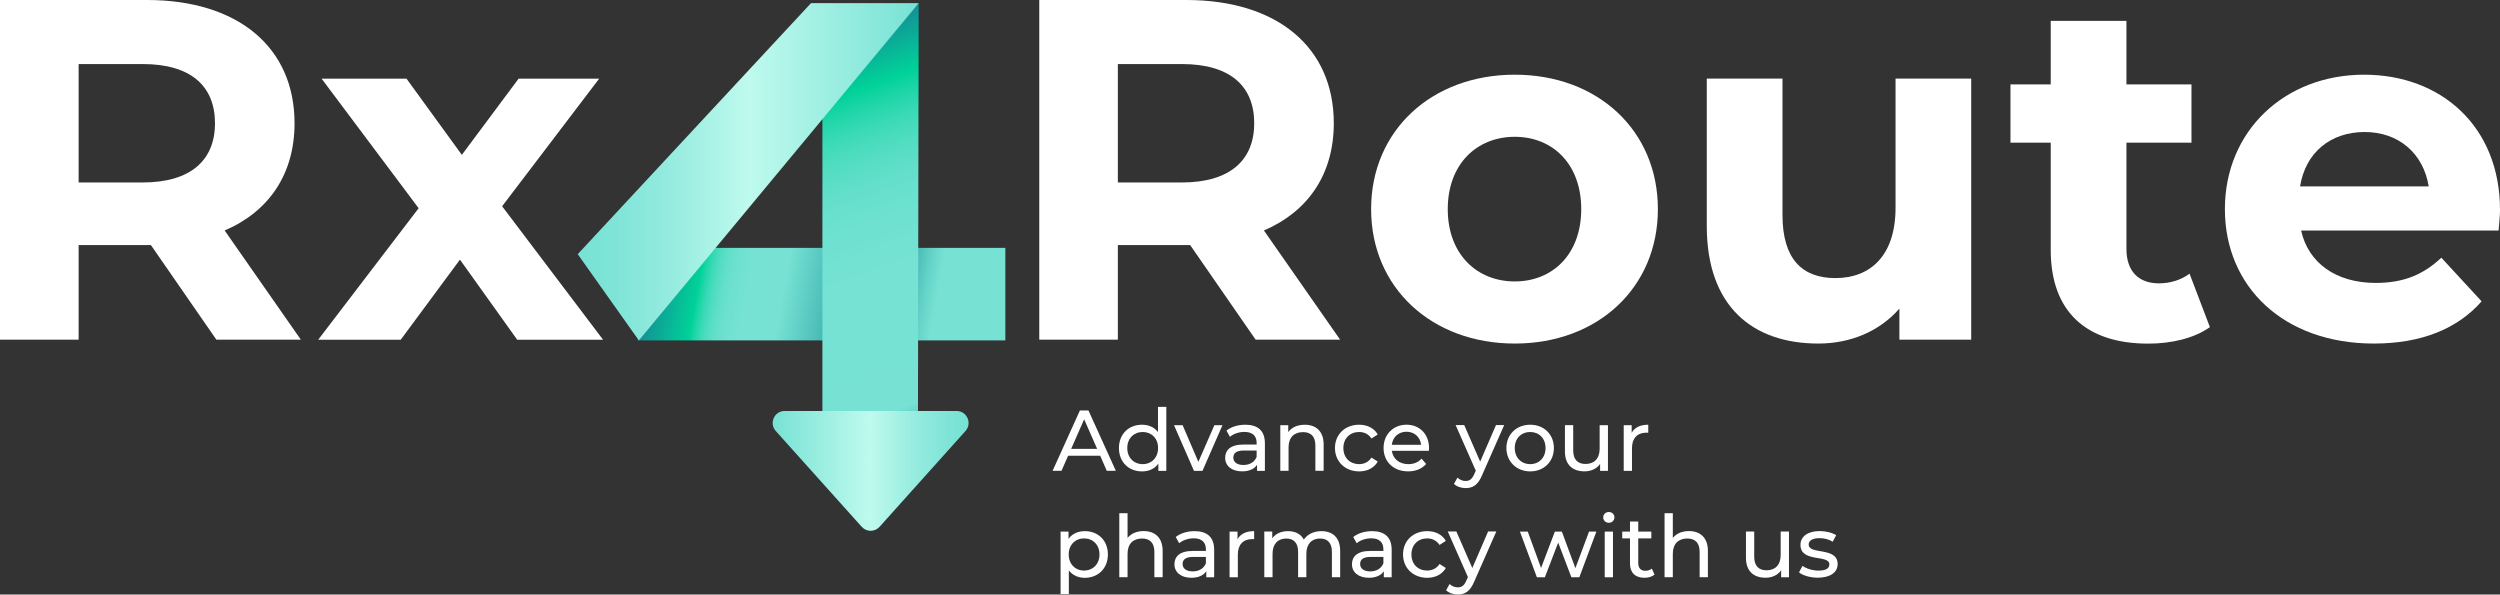 <svg width="164" height="39" viewBox="0 0 164 39" fill="none" xmlns="http://www.w3.org/2000/svg">
<rect x="0" y="0" width="164" height="39" fill="#333333" stroke="none"/>
<g clip-path="url(#clip0_767_2098)">
<path d="M45.308 16.261L41.816 22.329H65.95V16.261H45.308Z" fill="url(#paint0_linear_767_2098)"/>
<path d="M53.949 30.628H60.212L60.265 0.206L53.949 7.266V30.628Z" fill="url(#paint1_linear_767_2098)"/>
<path d="M53.202 0.206L37.898 16.674L41.908 22.33L60.267 0.206H53.202Z" fill="url(#paint2_linear_767_2098)"/>
<path d="M57.7 34.558L63.338 28.272C63.791 27.765 63.433 26.96 62.752 26.96H51.476C50.795 26.96 50.436 27.765 50.889 28.272L56.528 34.558C56.841 34.908 57.386 34.908 57.7 34.558Z" fill="url(#paint3_linear_767_2098)"/>
<path d="M72.172 29.896H70.069L69.634 30.885H69.051L70.842 26.925H71.402L73.199 30.885H72.604L72.172 29.896ZM71.973 29.446L71.121 27.506L70.268 29.446H71.973Z" fill="white"/>
<path d="M76.509 26.693V30.889H75.987V30.415C75.745 30.756 75.36 30.924 74.918 30.924C74.042 30.924 73.402 30.308 73.402 29.39C73.402 28.475 74.042 27.862 74.918 27.862C75.342 27.862 75.715 28.019 75.964 28.342V26.69H76.509V26.693ZM75.97 29.39C75.97 28.751 75.534 28.339 74.963 28.339C74.385 28.339 73.95 28.751 73.95 29.39C73.95 30.03 74.385 30.448 74.963 30.448C75.534 30.448 75.97 30.027 75.97 29.39Z" fill="white"/>
<path d="M80.193 27.894L78.881 30.891H78.327L77.016 27.894H77.581L78.612 30.298L79.663 27.894H80.193Z" fill="white"/>
<path d="M82.977 29.079V30.888H82.462V30.491C82.281 30.764 81.946 30.921 81.479 30.921C80.8 30.921 80.371 30.559 80.371 30.038C80.371 29.559 80.682 29.162 81.576 29.162H82.435V29.055C82.435 28.596 82.168 28.333 81.632 28.333C81.277 28.333 80.913 28.457 80.682 28.655L80.457 28.247C80.768 27.998 81.215 27.862 81.695 27.862C82.515 27.862 82.977 28.259 82.977 29.079ZM82.435 29.97V29.553H81.597C81.061 29.553 80.907 29.763 80.907 30.018C80.907 30.317 81.156 30.503 81.567 30.503C81.976 30.503 82.299 30.317 82.435 29.97Z" fill="white"/>
<path d="M86.831 29.161V30.885H86.289V29.224C86.289 28.634 85.996 28.347 85.481 28.347C84.903 28.347 84.53 28.691 84.53 29.342V30.885H83.988V27.891H84.509V28.344C84.729 28.039 85.114 27.864 85.59 27.864C86.316 27.861 86.831 28.279 86.831 29.161Z" fill="white"/>
<path d="M87.574 29.39C87.574 28.495 88.235 27.862 89.158 27.862C89.694 27.862 90.141 28.084 90.381 28.502L89.97 28.768C89.777 28.475 89.484 28.339 89.156 28.339C88.566 28.339 88.125 28.75 88.125 29.39C88.125 30.041 88.566 30.447 89.156 30.447C89.484 30.447 89.777 30.311 89.97 30.018L90.381 30.278C90.144 30.696 89.697 30.924 89.158 30.924C88.237 30.921 87.574 30.281 87.574 29.39Z" fill="white"/>
<path d="M93.735 29.571H91.304C91.372 30.098 91.795 30.448 92.39 30.448C92.74 30.448 93.036 30.329 93.255 30.087L93.554 30.436C93.282 30.753 92.87 30.922 92.373 30.922C91.404 30.922 90.762 30.282 90.762 29.388C90.762 28.499 91.401 27.86 92.266 27.86C93.131 27.86 93.746 28.482 93.746 29.402C93.746 29.453 93.741 29.521 93.735 29.571ZM91.304 29.18H93.225C93.169 28.677 92.79 28.322 92.263 28.322C91.745 28.322 91.36 28.671 91.304 29.18Z" fill="white"/>
<path d="M98.672 27.892L97.218 31.188C96.951 31.822 96.608 32.02 96.149 32.02C95.862 32.02 95.566 31.925 95.379 31.742L95.61 31.333C95.758 31.475 95.945 31.552 96.146 31.552C96.406 31.552 96.569 31.434 96.717 31.087L96.812 30.877L95.489 27.886H96.054L97.099 30.285L98.136 27.886H98.672V27.892Z" fill="white"/>
<path d="M98.82 29.39C98.82 28.495 99.481 27.862 100.381 27.862C101.281 27.862 101.935 28.495 101.935 29.39C101.935 30.284 101.278 30.924 100.381 30.924C99.481 30.921 98.82 30.281 98.82 29.39ZM101.388 29.39C101.388 28.75 100.958 28.339 100.381 28.339C99.803 28.339 99.368 28.75 99.368 29.39C99.368 30.029 99.803 30.447 100.381 30.447C100.958 30.447 101.388 30.026 101.388 29.39Z" fill="white"/>
<path d="M105.482 27.892V30.889H104.967V30.436C104.748 30.747 104.372 30.921 103.948 30.921C103.172 30.921 102.66 30.498 102.66 29.615V27.889H103.202V29.553C103.202 30.142 103.495 30.436 104.01 30.436C104.576 30.436 104.937 30.086 104.937 29.441V27.892H105.482Z" fill="white"/>
<path d="M108.126 27.862V28.389C108.082 28.383 108.041 28.383 108.002 28.383C107.419 28.383 107.058 28.738 107.058 29.396V30.888H106.516V27.891H107.037V28.395C107.229 28.043 107.602 27.862 108.126 27.862Z" fill="white"/>
<path d="M72.677 36.37C72.677 37.291 72.038 37.904 71.161 37.904C70.738 37.904 70.365 37.742 70.116 37.419V38.968H69.574V34.872H70.095V35.346C70.338 35.011 70.723 34.843 71.164 34.843C72.038 34.843 72.677 35.453 72.677 36.37ZM72.127 36.37C72.127 35.737 71.691 35.319 71.114 35.319C70.543 35.319 70.107 35.737 70.107 36.37C70.107 37.01 70.543 37.428 71.114 37.428C71.691 37.428 72.127 37.007 72.127 36.37Z" fill="white"/>
<path d="M76.269 36.141V37.864H75.727V36.203C75.727 35.614 75.433 35.326 74.918 35.326C74.341 35.326 73.968 35.673 73.968 36.321V37.864H73.426V33.668H73.968V35.291C74.193 35.004 74.566 34.838 75.025 34.838C75.756 34.841 76.269 35.258 76.269 36.141Z" fill="white"/>
<path d="M79.649 36.06V37.869H79.133V37.472C78.953 37.745 78.618 37.901 78.15 37.901C77.472 37.901 77.043 37.54 77.043 37.019C77.043 36.539 77.354 36.142 78.248 36.142H79.107V36.036C79.107 35.577 78.84 35.313 78.304 35.313C77.949 35.313 77.585 35.438 77.354 35.636L77.129 35.227C77.44 34.979 77.887 34.843 78.367 34.843C79.187 34.843 79.649 35.239 79.649 36.06ZM79.107 36.951V36.533H78.269C77.733 36.533 77.579 36.744 77.579 36.998C77.579 37.297 77.828 37.484 78.239 37.484C78.648 37.484 78.971 37.297 79.107 36.951Z" fill="white"/>
<path d="M82.271 34.843V35.37C82.227 35.364 82.185 35.364 82.147 35.364C81.563 35.364 81.202 35.719 81.202 36.377V37.869H80.66V34.872H81.181V35.376C81.371 35.023 81.744 34.843 82.271 34.843Z" fill="white"/>
<path d="M87.915 36.142V37.866H87.373V36.205C87.373 35.615 87.092 35.328 86.597 35.328C86.056 35.328 85.697 35.675 85.697 36.323V37.866H85.155V36.205C85.155 35.615 84.871 35.328 84.38 35.328C83.838 35.328 83.479 35.675 83.479 36.323V37.866H82.938V34.869H83.459V35.316C83.675 35.011 84.042 34.843 84.492 34.843C84.951 34.843 85.336 35.023 85.531 35.396C85.757 35.056 86.177 34.843 86.686 34.843C87.418 34.843 87.915 35.26 87.915 36.142Z" fill="white"/>
<path d="M91.293 36.06V37.869H90.778V37.472C90.597 37.745 90.263 37.901 89.795 37.901C89.117 37.901 88.688 37.54 88.688 37.019C88.688 36.539 88.998 36.142 89.893 36.142H90.751V36.036C90.751 35.577 90.485 35.313 89.949 35.313C89.594 35.313 89.229 35.438 88.998 35.636L88.773 35.227C89.084 34.979 89.531 34.843 90.011 34.843C90.828 34.843 91.293 35.239 91.293 36.06ZM90.751 36.951V36.533H89.913C89.377 36.533 89.224 36.744 89.224 36.998C89.224 37.297 89.472 37.484 89.884 37.484C90.292 37.484 90.615 37.297 90.751 36.951Z" fill="white"/>
<path d="M92.039 36.37C92.039 35.476 92.699 34.843 93.623 34.843C94.159 34.843 94.606 35.062 94.846 35.482L94.435 35.749C94.242 35.456 93.949 35.319 93.62 35.319C93.031 35.319 92.59 35.731 92.59 36.37C92.59 37.022 93.031 37.428 93.62 37.428C93.949 37.428 94.242 37.291 94.435 36.998L94.846 37.259C94.609 37.676 94.162 37.904 93.623 37.904C92.699 37.901 92.039 37.262 92.039 36.37Z" fill="white"/>
<path d="M98.156 34.871L96.702 38.167C96.436 38.8 96.092 38.999 95.633 38.999C95.346 38.999 95.05 38.904 94.863 38.72L95.094 38.312C95.242 38.454 95.429 38.531 95.63 38.531C95.891 38.531 96.054 38.412 96.202 38.066L96.296 37.856L94.973 34.865H95.538L96.584 37.263L97.62 34.865H98.156V34.871Z" fill="white"/>
<path d="M104.723 34.872L103.604 37.869H103.083L102.218 35.595L101.342 37.869H100.82L99.707 34.872H100.222L101.093 37.259L101.999 34.872H102.458L103.346 37.271L104.241 34.872H104.723Z" fill="white"/>
<path d="M105.172 33.942C105.172 33.744 105.329 33.587 105.539 33.587C105.749 33.587 105.906 33.741 105.906 33.933C105.906 34.138 105.752 34.295 105.539 34.295C105.332 34.295 105.172 34.141 105.172 33.942ZM105.27 34.872H105.811V37.869H105.27V34.872Z" fill="white"/>
<path d="M108.535 37.693C108.372 37.835 108.124 37.903 107.878 37.903C107.274 37.903 106.927 37.569 106.927 36.965V35.318H106.418V34.871H106.927V34.214H107.469V34.871H108.328V35.318H107.469V36.941C107.469 37.264 107.638 37.444 107.94 37.444C108.097 37.444 108.251 37.394 108.363 37.302L108.535 37.693Z" fill="white"/>
<path d="M112.038 36.141V37.864H111.496V36.203C111.496 35.614 111.203 35.326 110.688 35.326C110.11 35.326 109.737 35.673 109.737 36.321V37.864H109.195V33.668H109.737V35.291C109.962 35.004 110.335 34.838 110.794 34.838C111.523 34.841 112.038 35.258 112.038 36.141Z" fill="white"/>
<path d="M117.357 34.87V37.867H116.842V37.414C116.623 37.725 116.247 37.899 115.823 37.899C115.047 37.899 114.535 37.476 114.535 36.593V34.867H115.077V36.528C115.077 37.117 115.37 37.411 115.885 37.411C116.451 37.411 116.812 37.061 116.812 36.416V34.867H117.357V34.87Z" fill="white"/>
<path d="M118.016 37.55L118.241 37.121C118.495 37.301 118.901 37.432 119.292 37.432C119.795 37.432 120.006 37.278 120.006 37.023C120.006 36.351 118.11 36.931 118.11 35.738C118.11 35.202 118.59 34.838 119.36 34.838C119.751 34.838 120.192 34.938 120.453 35.11L120.222 35.539C119.949 35.365 119.65 35.303 119.357 35.303C118.883 35.303 118.649 35.477 118.649 35.714C118.649 36.422 120.55 35.844 120.55 37.008C120.55 37.55 120.053 37.897 119.256 37.897C118.756 37.9 118.264 37.749 118.016 37.55Z" fill="white"/>
<path d="M14.196 22.284L9.899 16.077H9.644H5.158V22.284H0V0H9.644C15.596 0 19.322 3.089 19.322 8.084C19.322 11.428 17.637 13.877 14.738 15.12L19.736 22.284H14.196ZM9.36 4.202H5.158V11.97H9.36C12.511 11.97 14.104 10.507 14.104 8.087C14.101 5.635 12.511 4.202 9.36 4.202Z" fill="white"/>
<path d="M33.928 22.285L30.173 17.032L26.288 22.285H20.875L27.463 13.659L21.097 5.16H26.667L30.297 10.159L34.02 5.16H39.305L32.939 13.531L39.56 22.285H33.928Z" fill="white"/>
<path d="M82.371 22.284L78.075 16.077H77.82H73.331V22.284H68.176V0H77.82C83.772 0 87.497 3.089 87.497 8.084C87.497 11.428 85.809 13.877 82.913 15.12L87.912 22.284H82.371ZM77.533 4.202H73.331V11.97H77.533C80.684 11.97 82.277 10.507 82.277 8.087C82.277 5.635 80.684 4.202 77.533 4.202Z" fill="white"/>
<path d="M89.945 13.718C89.945 8.56 93.922 4.9 99.368 4.9C104.813 4.9 108.757 8.56 108.757 13.718C108.757 18.877 104.81 22.537 99.368 22.537C93.925 22.537 89.945 18.877 89.945 13.718ZM103.729 13.718C103.729 10.757 101.852 8.974 99.368 8.974C96.883 8.974 94.973 10.757 94.973 13.718C94.973 16.68 96.883 18.462 99.368 18.462C101.852 18.462 103.729 16.68 103.729 13.718Z" fill="white"/>
<path d="M129.311 5.157V22.282H124.6V20.245C123.294 21.741 121.384 22.537 119.285 22.537C114.988 22.537 111.965 20.118 111.965 14.832V5.157H116.931V14.104C116.931 16.967 118.204 18.243 120.401 18.243C122.693 18.243 124.348 16.777 124.348 13.627V5.157H129.311Z" fill="white"/>
<path d="M144.969 21.458C143.95 22.189 142.455 22.542 140.927 22.542C136.882 22.542 134.528 20.472 134.528 16.397V9.361H131.887V5.538H134.528V1.369H139.494V5.538H143.761V9.358H139.494V16.329C139.494 17.792 140.29 18.588 141.626 18.588C142.357 18.588 143.092 18.366 143.634 17.952L144.969 21.458Z" fill="white"/>
<path d="M163.907 15.122H150.952C151.428 17.254 153.243 18.56 155.852 18.56C157.667 18.56 158.973 18.018 160.152 16.905L162.793 19.768C161.203 21.584 158.813 22.537 155.725 22.537C149.806 22.537 145.953 18.812 145.953 13.718C145.953 8.592 149.868 4.9 155.088 4.9C160.116 4.9 164.001 8.276 164.001 13.78C164.001 14.168 163.939 14.707 163.907 15.122ZM150.886 12.226H159.323C158.973 10.061 157.351 8.66 155.121 8.66C152.861 8.66 151.236 10.029 150.886 12.226Z" fill="white"/>
</g>
<defs>
<linearGradient id="paint0_linear_767_2098" x1="66.104" y1="21.451" x2="42.698" y2="17.324" gradientUnits="userSpaceOnUse">
<stop stop-color="#77E2D4"/>
<stop offset="0.177" stop-color="#77E2D4"/>
<stop offset="0.206" stop-color="#77E2D4"/>
<stop offset="0.239" stop-color="#66D4C9"/>
<stop offset="0.305" stop-color="#3AAFAD"/>
<stop offset="0.357" stop-color="#138F95"/>
<stop offset="0.628" stop-color="#77E2D4"/>
<stop offset="0.729" stop-color="#75E2D3"/>
<stop offset="0.765" stop-color="#6EE1D0"/>
<stop offset="0.791" stop-color="#63DFCA"/>
<stop offset="0.812" stop-color="#52DDC1"/>
<stop offset="0.83" stop-color="#3CDAB7"/>
<stop offset="0.846" stop-color="#21D6A9"/>
<stop offset="0.86" stop-color="#02D29A"/>
<stop offset="0.86" stop-color="#00D299"/>
<stop offset="1" stop-color="#138F95"/>
</linearGradient>
<linearGradient id="paint1_linear_767_2098" x1="62.359" y1="29.845" x2="52.588" y2="3" gradientUnits="userSpaceOnUse">
<stop stop-color="#138F95"/>
<stop offset="0.141" stop-color="#77E2D4"/>
<stop offset="0.453" stop-color="#75E2D3"/>
<stop offset="0.566" stop-color="#6EE1D0"/>
<stop offset="0.646" stop-color="#63DFCA"/>
<stop offset="0.711" stop-color="#52DDC1"/>
<stop offset="0.766" stop-color="#3CDAB7"/>
<stop offset="0.815" stop-color="#21D6A9"/>
<stop offset="0.858" stop-color="#02D29A"/>
<stop offset="0.86" stop-color="#00D299"/>
<stop offset="1" stop-color="#138F95"/>
</linearGradient>
<linearGradient id="paint2_linear_767_2098" x1="37.899" y1="11.268" x2="60.267" y2="11.268" gradientUnits="userSpaceOnUse">
<stop stop-color="#77E2D4"/>
<stop offset="0.104" stop-color="#7EE4D7"/>
<stop offset="0.259" stop-color="#93EBDE"/>
<stop offset="0.445" stop-color="#B4F6EA"/>
<stop offset="0.5" stop-color="#BFFAEE"/>
<stop offset="1" stop-color="#77E2D4"/>
</linearGradient>
<linearGradient id="paint3_linear_767_2098" x1="63.539" y1="30.889" x2="50.687" y2="30.889" gradientUnits="userSpaceOnUse">
<stop stop-color="#77E2D4"/>
<stop offset="0.104" stop-color="#7EE4D7"/>
<stop offset="0.259" stop-color="#93EBDE"/>
<stop offset="0.445" stop-color="#B4F6EA"/>
<stop offset="0.5" stop-color="#BFFAEE"/>
<stop offset="1" stop-color="#77E2D4"/>
</linearGradient>
<clipPath id="clip0_767_2098">
<rect width="164" height="39" fill="white"/>
</clipPath>
</defs>
</svg>
